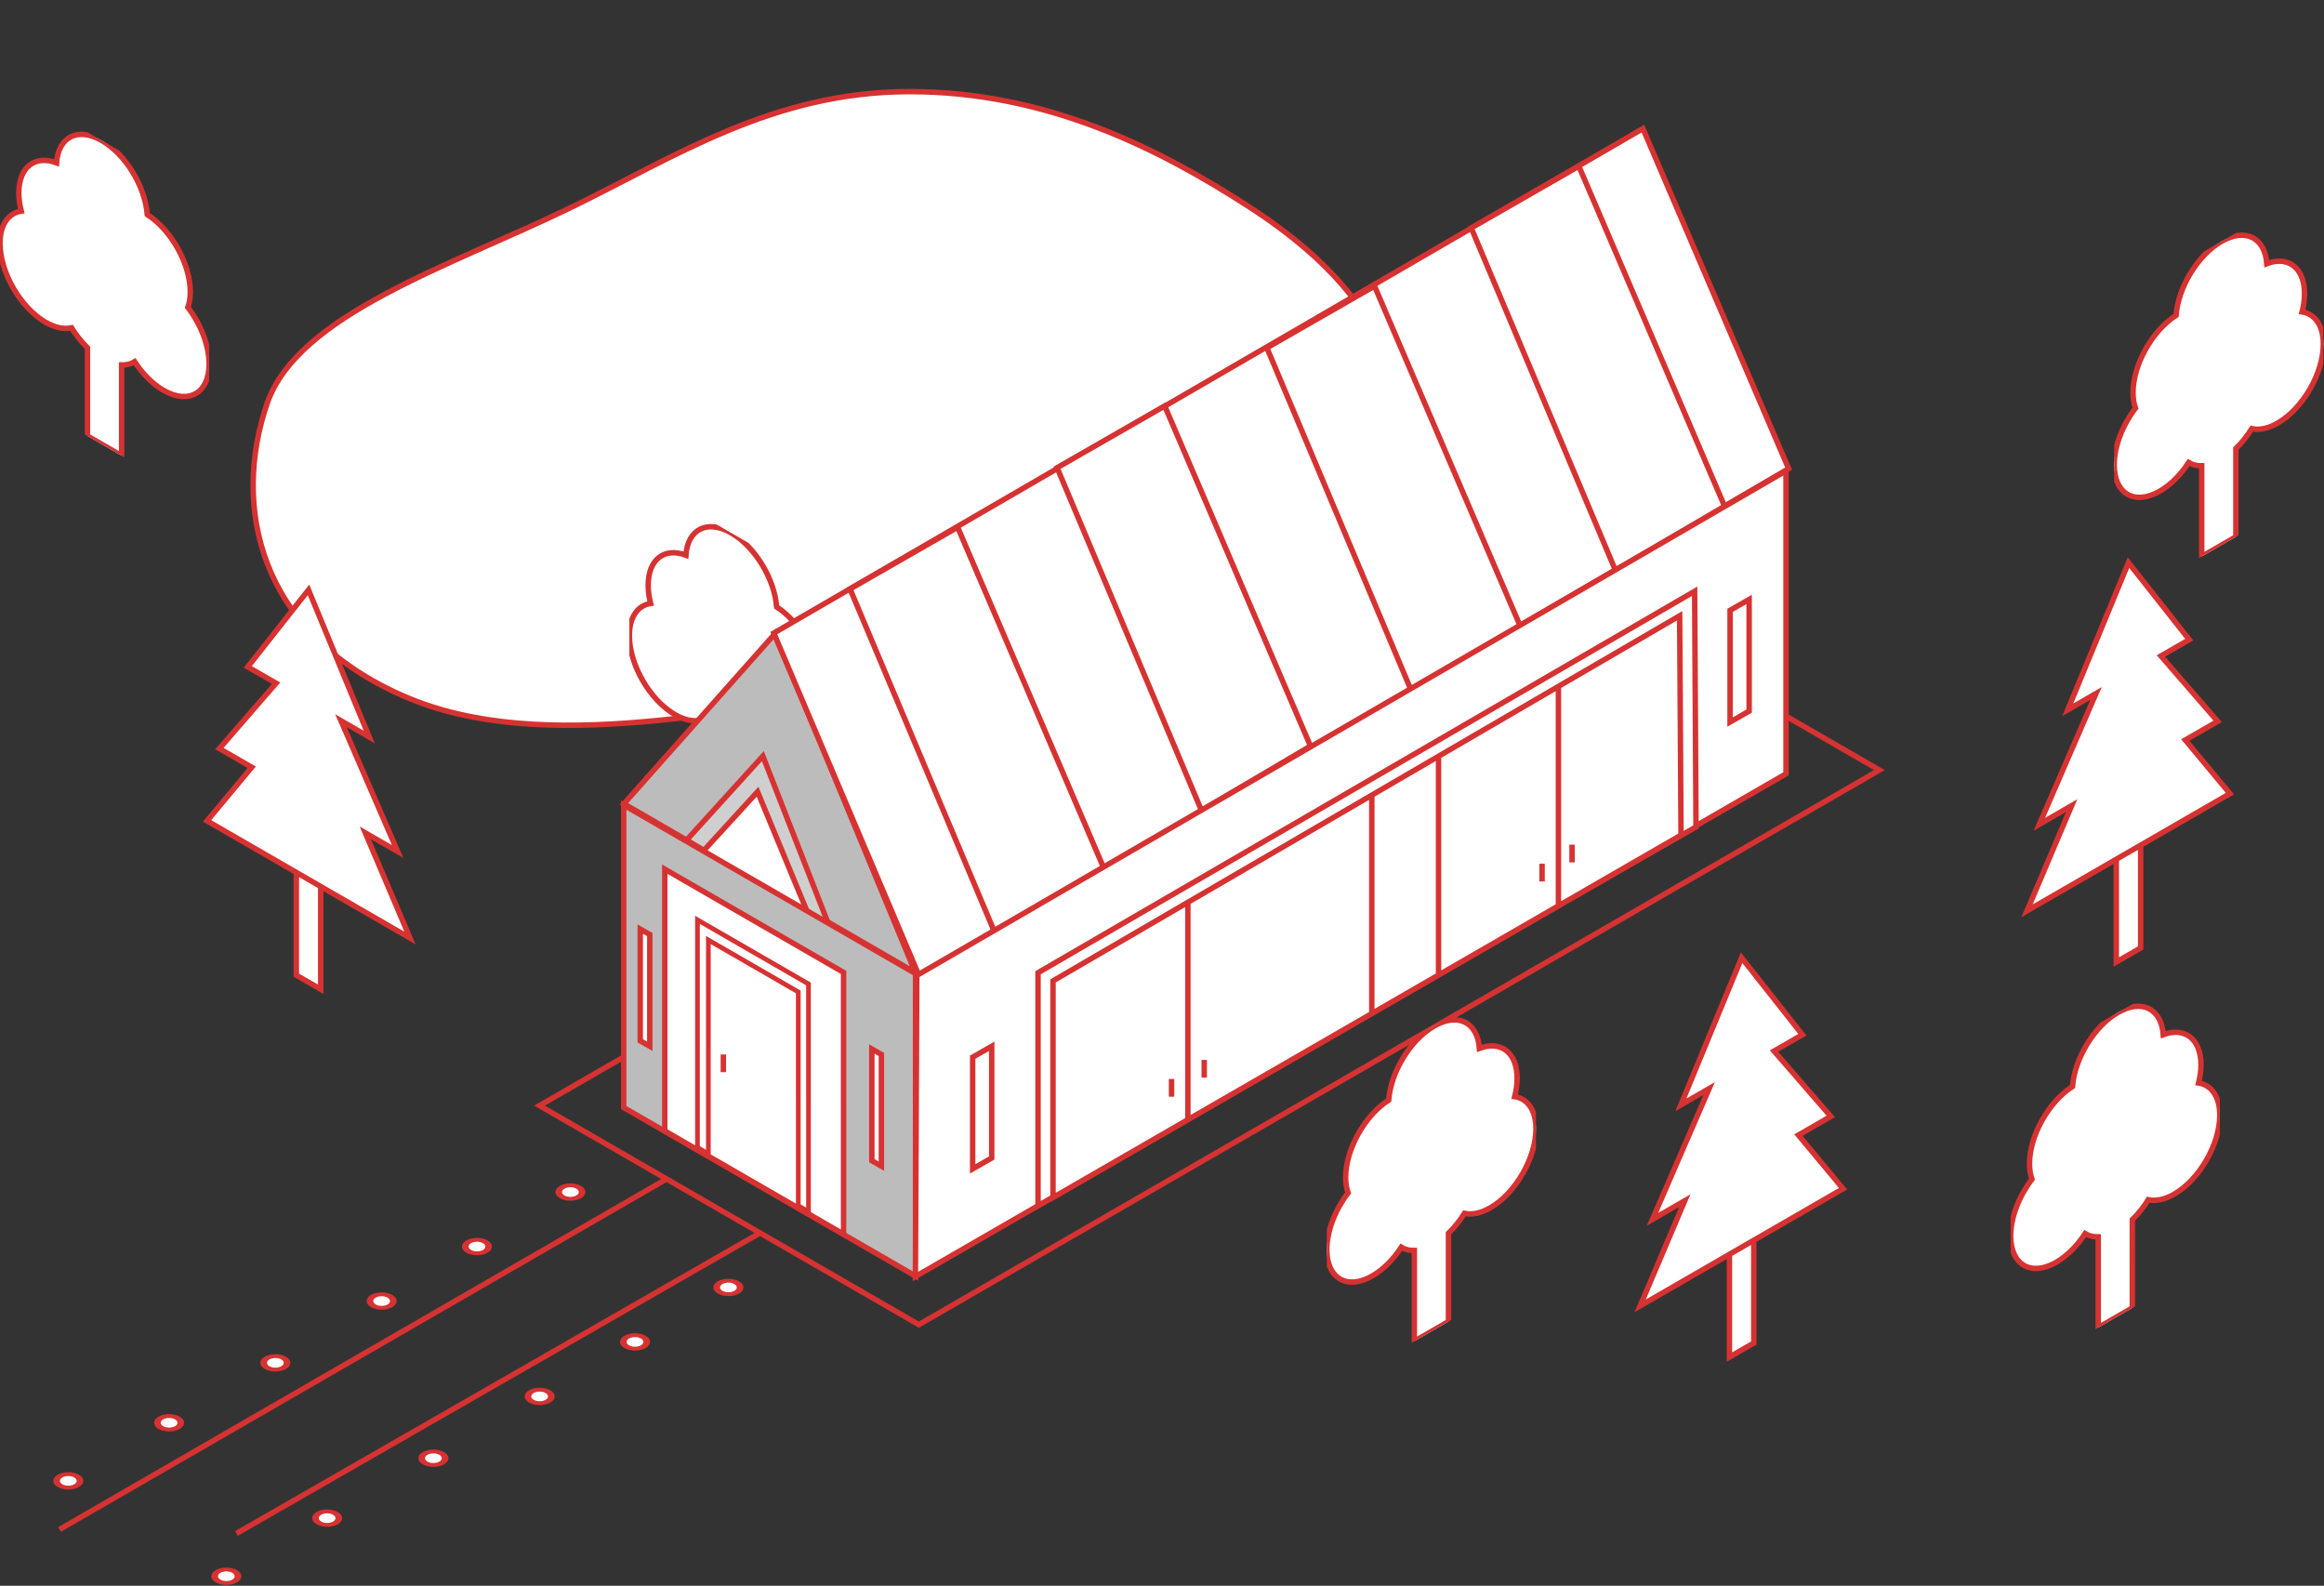 <svg width="853" height="582" viewBox="0 0 853 582" fill="none" xmlns="http://www.w3.org/2000/svg">
<rect x="0" y="0" width="853" height="582" fill="#333333" stroke="none"/>
<path fill-rule="evenodd" clip-rule="evenodd" d="M209.28 76.282C247.661 57.637 283.6 33.678 333.761 33.628C383.975 33.578 425.269 54.39 458.674 76.033C489.852 96.233 511.5 121.097 510.516 148.146C509.552 174.675 485.815 198.404 453.538 217.295C421.002 236.337 379.049 245.949 333.761 251.596C270.799 259.446 199.272 277.896 147.991 255.393C94.922 232.104 85.105 185.901 98.024 148.146C109.236 115.38 165.014 97.786 209.28 76.282Z" fill="white" stroke="#D73232" stroke-width="2"/>
<g clip-path="url(#clip0_812_947)">
<path d="M238.803 221.475C238.229 219.202 237.911 216.947 237.911 214.781C237.911 205.251 243.897 200.812 251.75 203.76C252.426 194.207 259.623 190.526 268.408 195.599C277.132 200.636 284.278 212.468 285.057 222.755C293.853 228.402 300.845 240.832 300.846 251.13C300.846 253.297 300.528 255.185 299.954 256.795C304.639 262.921 307.756 270.734 307.756 277.6C307.756 288.266 300.262 292.592 291.026 287.259C286.997 284.933 283.306 281.156 280.415 276.753C279.052 277.599 277.422 277.984 275.638 277.96L275.639 311.259L263.112 304.026L263.111 271.626C260.927 269.513 258.938 267.027 257.257 264.316C254.551 264.92 251.27 264.304 247.733 262.262C238.497 256.929 231.002 243.949 231.002 233.283C231.002 226.417 234.118 222.203 238.803 221.475Z" fill="white" stroke="#D73232" stroke-width="2"/>
</g>
<path d="M337.254 486.162L198.024 405.783L550.581 202.249L689.811 282.628L337.254 486.162Z" stroke="#D73232" stroke-width="2"/>
<path d="M21.859 561.326L244.746 432.652M86.765 562.812L279.041 452.45" stroke="#D73232" stroke-width="2"/>
<path d="M284.5 232.5L229 295L336.001 356.999L284.5 232.5Z" fill="#BCBCBC" stroke="#D73232" stroke-width="2"/>
<path d="M280 277.5L252.001 308.332L304.002 338.986L280 277.5Z" fill="#CFCFCF" stroke="#D73232" stroke-width="2"/>
<path d="M278.055 290.579L258 312.499L296.498 335.164L278.055 290.579Z" fill="white" stroke="#D73232" stroke-width="2"/>
<path d="M603.006 47.195L284.016 232.35L337.5 358.5L656.5 172L603.006 47.195Z" fill="white" stroke="#D73232" stroke-width="2"/>
<path d="M351.5 193.5L312 216.155L365 342L404.994 318.305L351.5 193.5Z" fill="white" stroke="#D73232" stroke-width="2"/>
<path d="M427.5 149L388 171.655L441 297.5L480.994 273.805L427.5 149Z" fill="white" stroke="#D73232" stroke-width="2"/>
<path d="M504.5 105L465 127.655L518 253.5L557.993 229.805L504.5 105Z" fill="white" stroke="#D73232" stroke-width="2"/>
<path d="M579.5 61L540 83.655L593 209.5L632.993 185.805L579.5 61Z" fill="white" stroke="#D73232" stroke-width="2"/>
<path d="M336.047 468.34L336.044 357.321L228.923 295.47L228.925 350.979L228.926 406.489L336.047 468.34Z" fill="#BCBCBC" stroke="#D73232" stroke-width="2"/>
<path d="M309.627 452.954L309.624 356.89L244 319L244.002 367.032L244.003 415.064L309.627 452.954Z" fill="white" stroke="#D73232" stroke-width="2"/>
<rect width="47.054" height="83.572" transform="matrix(0.866 0.5 3.18907e-05 1 256 337.599)" fill="white" stroke="#D73232" stroke-width="2"/>
<rect width="38.107" height="79.171" transform="matrix(0.866 0.5 3.18907e-05 1 260 345)" fill="white" stroke="#D73232" stroke-width="2"/>
<path d="M265.5 387V393.5" stroke="#D73232" stroke-width="2"/>
<path d="M655.536 172.805L336.5 357.999L336 468.5L655.536 283.999L655.536 172.805Z" fill="white" stroke="#D73232" stroke-width="2"/>
<path d="M381 442.5V357L622 217L622.5 303.5L566.5 335.465L522.5 360.853L498 374.99L430.5 413.938L381 442.5Z" fill="white" stroke="#D73232" stroke-width="2"/>
<path d="M386.5 439.5V360L436 331.161L503.5 291.834L528 277.561L572 251.926L572.25 251.78L616.5 226L617 306.5L572 332.465L528 357.853L503.5 371.99L436 410.938L386.5 439.5Z" fill="white"/>
<path d="M436 331.161L386.5 360V439.5L436 410.938M436 331.161V410.938M436 331.161L503.5 291.834M436 410.938L503.5 371.99M503.5 291.834V371.99M503.5 291.834L528 277.561M503.5 371.99L528 357.853M528 277.561V317.707V357.853M528 277.561L572.25 251.78L616.5 226L617 306.5L572 332.465M528 357.853L572 332.465M572 251.926V332.465" stroke="#D73232" stroke-width="2"/>
<path d="M357 429V388L364 384V425L357 429Z" stroke="#D73232" stroke-width="2"/>
<path d="M323.5 428V387L320 385V426L323.5 428Z" fill="white" stroke="#D73232" stroke-width="2"/>
<path d="M238.5 384V343L235 341V382L238.5 384Z" fill="white" stroke="#D73232" stroke-width="2"/>
<path d="M635 265V224L642 220V261L635 265Z" stroke="#D73232" stroke-width="2"/>
<path d="M113.235 216.499L90.94 244.764L101.321 250.758L80.515 274.741L92.386 281.595L76.003 301.275L150.473 344.273L134.089 305.674L145.959 312.528L125.151 264.517L135.532 270.511L113.235 216.499ZM108.77 320.194L108.771 357.905L117.708 363.065L117.706 325.354L108.77 320.194Z" fill="white" stroke="#D73232" stroke-width="2"/>
<g clip-path="url(#clip1_812_947)">
<path d="M555.954 402.475C556.528 400.202 556.846 397.947 556.846 395.781C556.847 386.251 550.86 381.812 543.007 384.76C542.331 375.207 535.135 371.526 526.349 376.599C517.625 381.636 510.479 393.468 509.7 403.755C500.904 409.402 493.912 421.832 493.912 432.131C493.912 434.297 494.229 436.185 494.804 437.795C490.118 443.921 487.002 451.734 487.002 458.6C487.001 469.266 494.495 473.592 503.732 468.259C507.76 465.933 511.451 462.156 514.342 457.753C515.705 458.599 517.335 458.984 519.119 458.96L519.118 492.26L531.646 485.026L531.647 452.626C533.83 450.513 535.819 448.027 537.5 445.316C540.207 445.92 543.487 445.304 547.024 443.262C556.261 437.929 563.755 424.949 563.755 414.283C563.755 407.417 560.639 403.203 555.954 402.475Z" fill="white" stroke="#D73232" stroke-width="2"/>
</g>
<g clip-path="url(#clip2_812_947)">
<path d="M806.954 397.475C807.528 395.202 807.846 392.947 807.846 390.781C807.847 381.251 801.86 376.812 794.007 379.76C793.331 370.207 786.135 366.526 777.349 371.599C768.625 376.636 761.479 388.468 760.7 398.755C751.904 404.402 744.912 416.832 744.912 427.131C744.912 429.297 745.229 431.185 745.804 432.795C741.118 438.921 738.002 446.734 738.002 453.6C738.001 464.266 745.495 468.592 754.732 463.259C758.76 460.933 762.451 457.156 765.342 452.753C766.705 453.599 768.335 453.984 770.119 453.96L770.118 487.26L782.646 480.026L782.647 447.626C784.83 445.513 786.819 443.027 788.5 440.316C791.207 440.92 794.487 440.304 798.024 438.262C807.261 432.929 814.755 419.949 814.755 409.283C814.755 402.417 811.639 398.203 806.954 397.475Z" fill="white" stroke="#D73232" stroke-width="2"/>
</g>
<g clip-path="url(#clip3_812_947)">
<path d="M844.954 114.475C845.528 112.202 845.846 109.947 845.846 107.781C845.847 98.251 839.86 93.812 832.007 96.76C831.331 87.207 824.135 83.526 815.349 88.599C806.625 93.636 799.479 105.468 798.7 115.755C789.904 121.402 782.912 133.832 782.912 144.131C782.912 146.297 783.229 148.185 783.804 149.795C779.118 155.921 776.002 163.734 776.002 170.6C776.001 181.266 783.495 185.592 792.732 180.259C796.76 177.933 800.451 174.156 803.342 169.753C804.705 170.599 806.335 170.984 808.119 170.96L808.118 204.259L820.646 197.026L820.647 164.626C822.83 162.513 824.819 160.027 826.5 157.316C829.207 157.92 832.487 157.304 836.024 155.262C845.261 149.929 852.755 136.949 852.755 126.283C852.755 119.417 849.639 115.203 844.954 114.475Z" fill="white" stroke="#D73232" stroke-width="2"/>
</g>
<g clip-path="url(#clip4_812_947)">
<path d="M7.804 77.475C7.229 75.202 6.912 72.947 6.911 70.781C6.911 61.251 12.898 56.812 20.75 59.76C21.427 50.207 28.623 46.526 37.409 51.599C46.133 56.636 53.279 68.468 54.058 78.755C62.854 84.402 69.846 96.832 69.846 107.13C69.846 109.297 69.528 111.185 68.954 112.795C73.639 118.921 76.756 126.734 76.756 133.6C76.757 144.266 69.263 148.592 60.026 143.259C55.997 140.933 52.307 137.156 49.416 132.753C48.052 133.599 46.422 133.984 44.639 133.96L44.64 167.259L32.112 160.026L32.111 127.626C29.928 125.513 27.939 123.027 26.257 120.316C23.551 120.92 20.271 120.304 16.734 118.262C7.497 112.929 0.003 99.949 0.003 89.283C0.002 82.417 3.119 78.203 7.804 77.475Z" fill="white" stroke="#D73232" stroke-width="2"/>
</g>
<path d="M781.239 206.499L803.534 234.764L793.153 240.758L813.959 264.741L802.088 271.595L818.471 291.275L744.001 334.274L760.385 295.674L748.515 302.528L769.323 254.518L758.942 260.512L781.239 206.499ZM785.704 310.195L785.703 347.905L776.767 353.065L776.768 315.354L785.704 310.195Z" fill="white" stroke="#D73232" stroke-width="2"/>
<path d="M639.239 351.499L661.534 379.764L651.153 385.758L671.959 409.741L660.088 416.595L676.471 436.275L602.001 479.274L618.385 440.674L606.515 447.528L627.323 399.518L616.942 405.512L639.239 351.499ZM643.704 455.195L643.703 492.905L634.767 498.065L634.768 460.354L643.704 455.195Z" fill="white" stroke="#D73232" stroke-width="2"/>
<path d="M430 396V402.5" stroke="#D73232" stroke-width="2"/>
<path d="M442 389V395.5" stroke="#D73232" stroke-width="2"/>
<path d="M566 317V323.5" stroke="#D73232" stroke-width="2"/>
<path d="M577 310V316.5" stroke="#D73232" stroke-width="2"/>
<circle cx="3.505" cy="3.505" r="3.505" transform="matrix(-0.866 -0.5 -0.866 0.5 215.428 437.504)" fill="white" stroke="#D73232" stroke-width="2"/>
<circle cx="3.505" cy="3.505" r="3.505" transform="matrix(-0.866 -0.5 -0.866 0.5 273.428 472.504)" fill="white" stroke="#D73232" stroke-width="2"/>
<circle cx="3.505" cy="3.505" r="3.505" transform="matrix(-0.866 -0.5 -0.866 0.5 181.142 457.504)" fill="white" stroke="#D73232" stroke-width="2"/>
<circle cx="3.505" cy="3.505" r="3.505" transform="matrix(-0.866 -0.5 -0.866 0.5 239.143 492.504)" fill="white" stroke="#D73232" stroke-width="2"/>
<circle cx="3.505" cy="3.505" r="3.505" transform="matrix(-0.866 -0.5 -0.866 0.5 146.142 477.504)" fill="white" stroke="#D73232" stroke-width="2"/>
<circle cx="3.505" cy="3.505" r="3.505" transform="matrix(-0.866 -0.5 -0.866 0.5 204.142 512.504)" fill="white" stroke="#D73232" stroke-width="2"/>
<circle cx="3.505" cy="3.505" r="3.505" transform="matrix(-0.866 -0.5 -0.866 0.5 107.142 500.185)" fill="white" stroke="#D73232" stroke-width="2"/>
<circle cx="3.505" cy="3.505" r="3.505" transform="matrix(-0.866 -0.5 -0.866 0.5 165.142 535.185)" fill="white" stroke="#D73232" stroke-width="2"/>
<circle cx="3.505" cy="3.505" r="3.505" transform="matrix(-0.866 -0.5 -0.866 0.5 68.143 522.185)" fill="white" stroke="#D73232" stroke-width="2"/>
<circle cx="3.505" cy="3.505" r="3.505" transform="matrix(-0.866 -0.5 -0.866 0.5 126.142 557.185)" fill="white" stroke="#D73232" stroke-width="2"/>
<circle cx="3.505" cy="3.505" r="3.505" transform="matrix(-0.866 -0.5 -0.866 0.5 31.142 543.504)" fill="white" stroke="#D73232" stroke-width="2"/>
<circle cx="3.505" cy="3.505" r="3.505" transform="matrix(-0.866 -0.5 -0.866 0.5 89.143 578.504)" fill="white" stroke="#D73232" stroke-width="2"/>
<defs>
<clipPath id="clip0_812_947">
<rect width="88.629" height="111.476" fill="white" transform="matrix(-0.866 -0.5 3.18351e-05 1 307.754 218.316)"/>
</clipPath>
<clipPath id="clip1_812_947">
<rect width="88.629" height="111.476" fill="white" transform="matrix(0.866 -0.5 -3.18351e-05 1 487.003 399.317)"/>
</clipPath>
<clipPath id="clip2_812_947">
<rect width="88.629" height="111.476" fill="white" transform="matrix(0.866 -0.5 -3.18351e-05 1 738.003 394.317)"/>
</clipPath>
<clipPath id="clip3_812_947">
<rect width="88.629" height="111.476" fill="white" transform="matrix(0.866 -0.5 -3.18351e-05 1 776.003 111.317)"/>
</clipPath>
<clipPath id="clip4_812_947">
<rect width="88.629" height="111.476" fill="white" transform="matrix(-0.866 -0.5 3.18351e-05 1 76.754 74.317)"/>
</clipPath>
</defs>
</svg>
